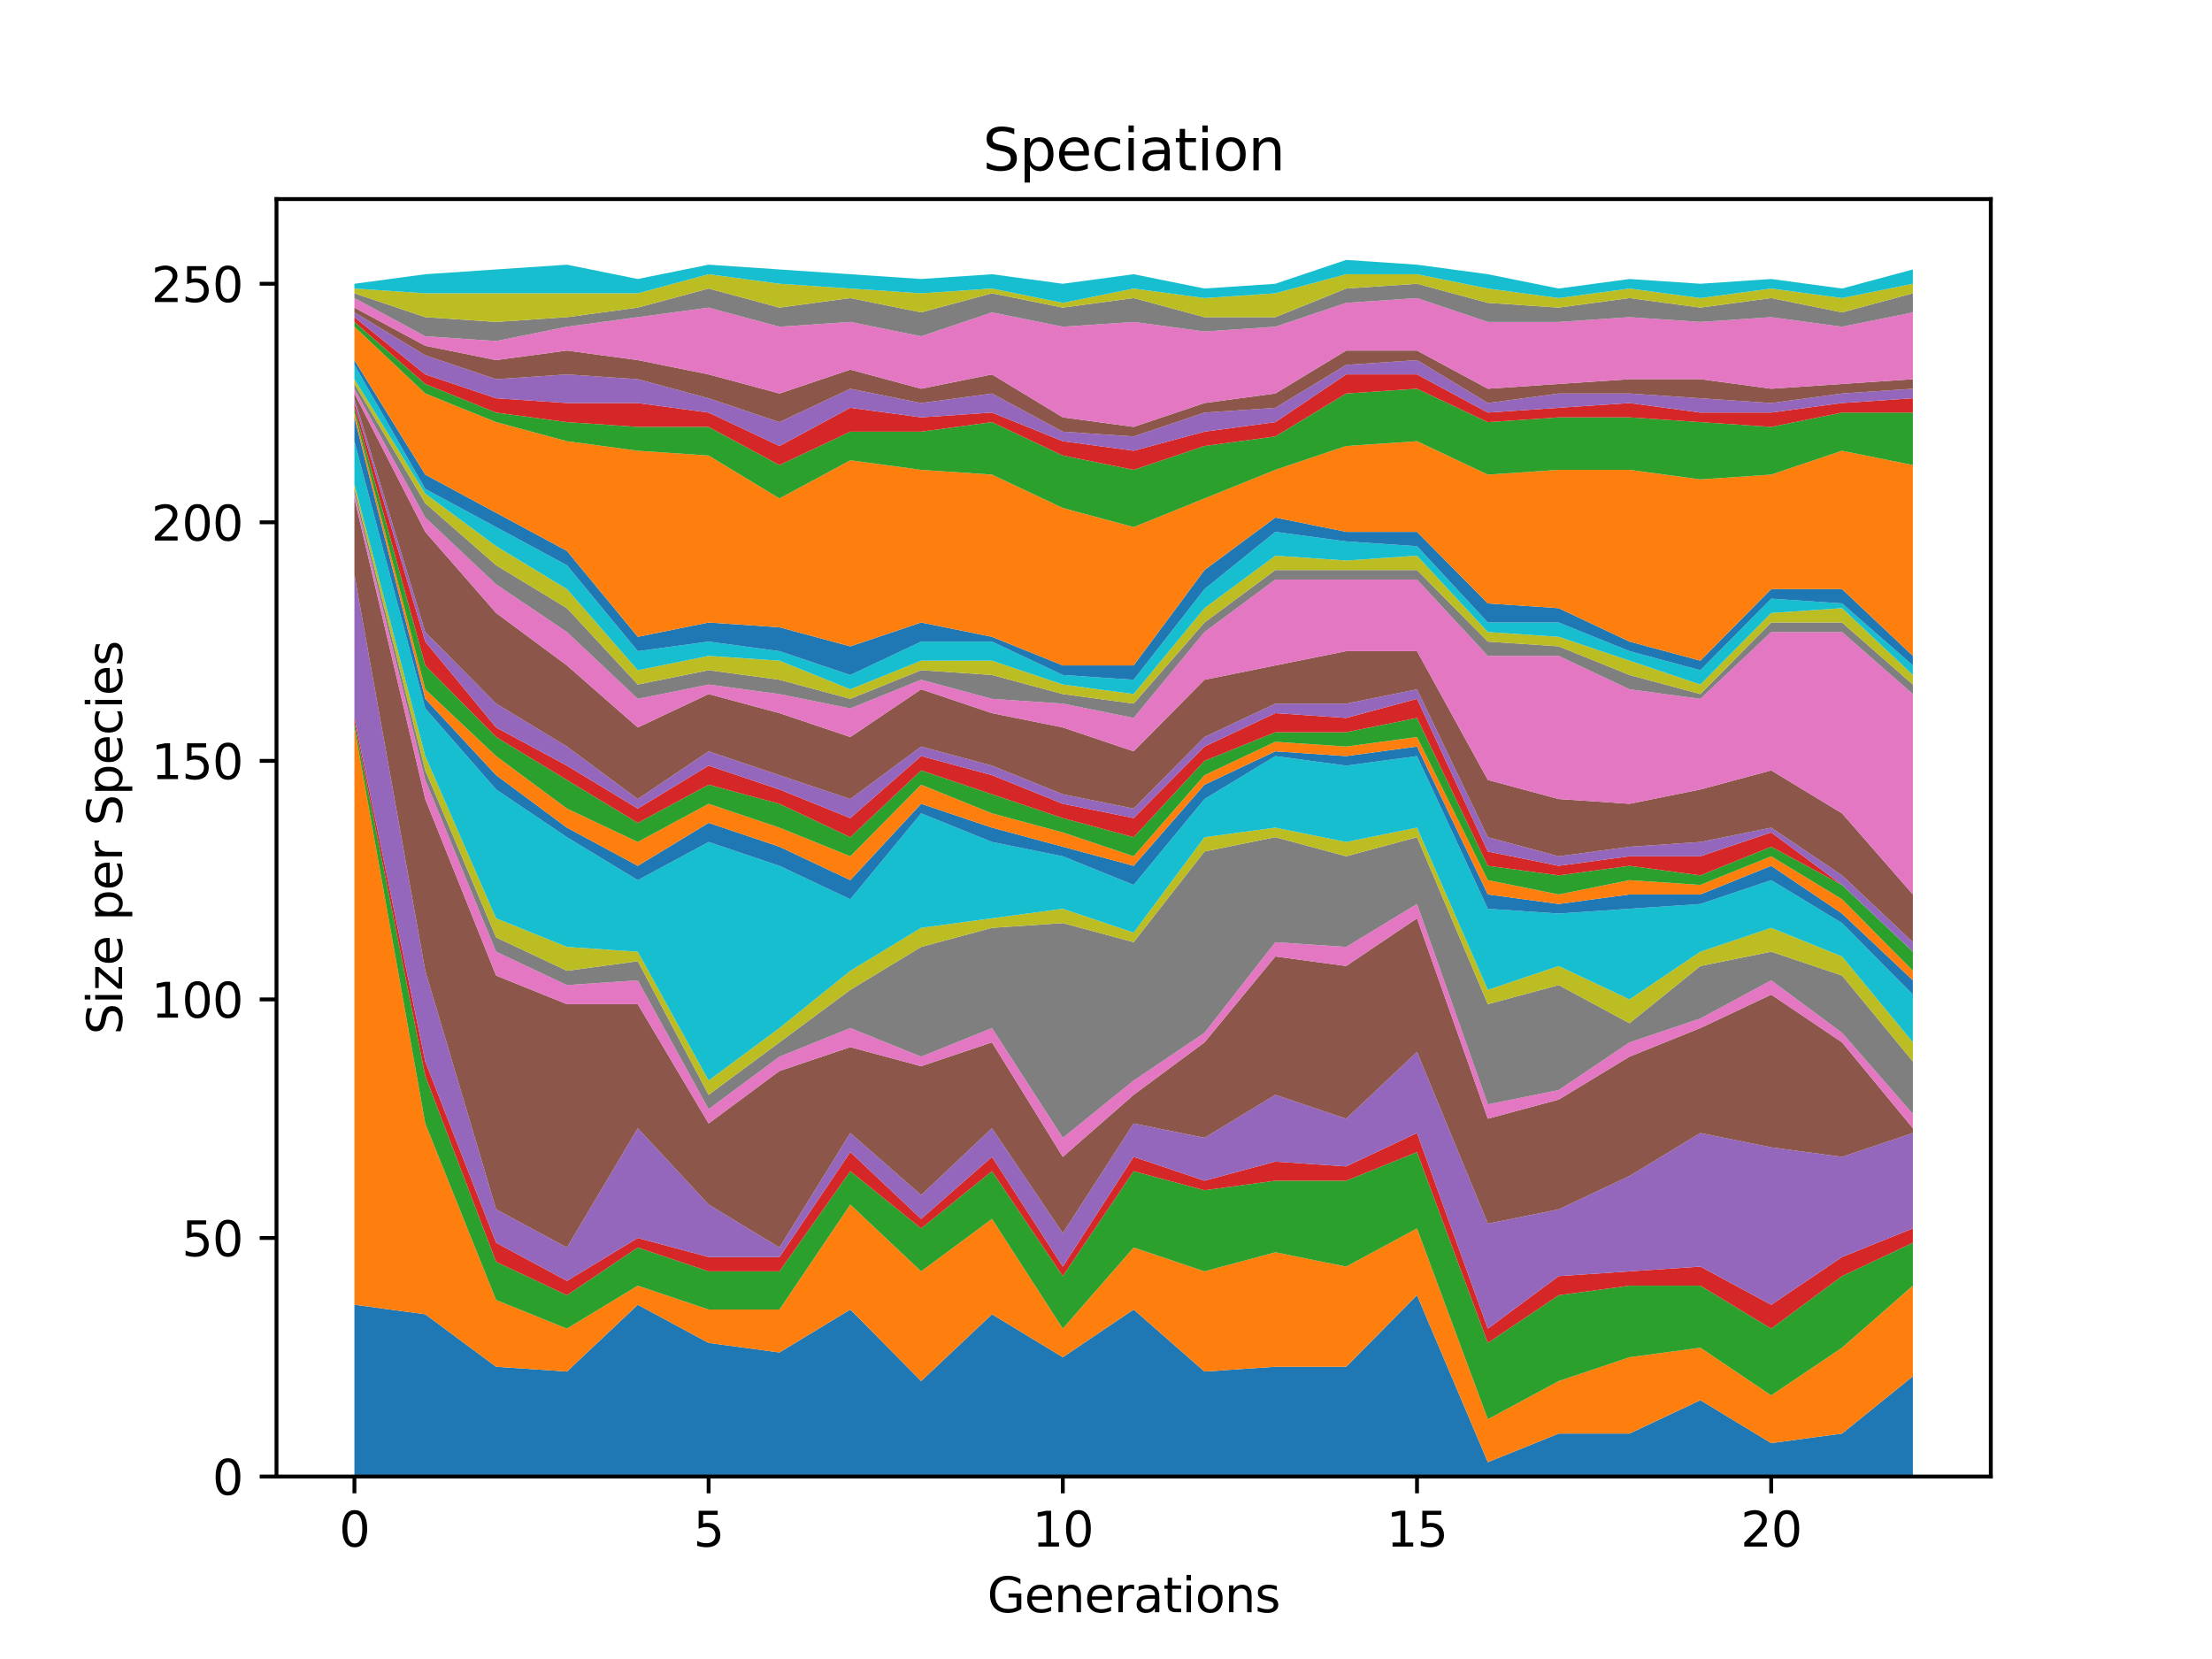 <?xml version="1.0" encoding="utf-8" standalone="no"?>
<!DOCTYPE svg PUBLIC "-//W3C//DTD SVG 1.1//EN"
  "http://www.w3.org/Graphics/SVG/1.1/DTD/svg11.dtd">
<svg xmlns:xlink="http://www.w3.org/1999/xlink" width="460.8pt" height="345.6pt" viewBox="0 0 460.8 345.6" xmlns="http://www.w3.org/2000/svg" version="1.1">
 <defs>
  <style type="text/css">*{stroke-linejoin: round; stroke-linecap: butt}</style>
 </defs>
 <g id="figure_1">
  <g id="patch_1">
   <path d="M 0 345.6 
L 460.8 345.6 
L 460.8 0 
L 0 0 
z
" style="fill: #ffffff"/>
  </g>
  <g id="axes_1">
   <g id="patch_2">
    <path d="M 57.6 307.584 
L 414.72 307.584 
L 414.72 41.472 
L 57.6 41.472 
z
" style="fill: #ffffff"/>
   </g>
   <g id="PolyCollection_1">
    <path d="M 73.833 271.804 
L 73.833 307.584 
L 88.59 307.584 
L 103.347 307.584 
L 118.104 307.584 
L 132.861 307.584 
L 147.618 307.584 
L 162.375 307.584 
L 177.132 307.584 
L 191.889 307.584 
L 206.646 307.584 
L 221.403 307.584 
L 236.16 307.584 
L 250.917 307.584 
L 265.674 307.584 
L 280.431 307.584 
L 295.188 307.584 
L 309.945 307.584 
L 324.702 307.584 
L 339.459 307.584 
L 354.216 307.584 
L 368.973 307.584 
L 383.73 307.584 
L 398.487 307.584 
L 398.487 286.712 
L 398.487 286.712 
L 383.73 298.639 
L 368.973 300.627 
L 354.216 291.682 
L 339.459 298.639 
L 324.702 298.639 
L 309.945 304.602 
L 295.188 269.816 
L 280.431 284.725 
L 265.674 284.725 
L 250.917 285.719 
L 236.16 272.798 
L 221.403 282.737 
L 206.646 273.792 
L 191.889 287.706 
L 177.132 272.798 
L 162.375 281.743 
L 147.618 279.755 
L 132.861 271.804 
L 118.104 285.719 
L 103.347 284.725 
L 88.59 273.792 
L 73.833 271.804 
z
" clip-path="url(#p5f233d8d12)" style="fill: #1f77b4"/>
   </g>
   <g id="PolyCollection_2">
    <path d="M 73.833 151.544 
L 73.833 271.804 
L 88.59 273.792 
L 103.347 284.725 
L 118.104 285.719 
L 132.861 271.804 
L 147.618 279.755 
L 162.375 281.743 
L 177.132 272.798 
L 191.889 287.706 
L 206.646 273.792 
L 221.403 282.737 
L 236.16 272.798 
L 250.917 285.719 
L 265.674 284.725 
L 280.431 284.725 
L 295.188 269.816 
L 309.945 304.602 
L 324.702 298.639 
L 339.459 298.639 
L 354.216 291.682 
L 368.973 300.627 
L 383.73 298.639 
L 398.487 286.712 
L 398.487 267.829 
L 398.487 267.829 
L 383.73 280.749 
L 368.973 290.688 
L 354.216 280.749 
L 339.459 282.737 
L 324.702 287.706 
L 309.945 295.657 
L 295.188 255.902 
L 280.431 263.853 
L 265.674 260.872 
L 250.917 264.847 
L 236.16 259.878 
L 221.403 276.774 
L 206.646 253.914 
L 191.889 264.847 
L 177.132 250.933 
L 162.375 272.798 
L 147.618 272.798 
L 132.861 267.829 
L 118.104 276.774 
L 103.347 270.81 
L 88.59 234.037 
L 73.833 151.544 
z
" clip-path="url(#p5f233d8d12)" style="fill: #ff7f0e"/>
   </g>
   <g id="PolyCollection_3">
    <path d="M 73.833 150.551 
L 73.833 151.544 
L 88.59 234.037 
L 103.347 270.81 
L 118.104 276.774 
L 132.861 267.829 
L 147.618 272.798 
L 162.375 272.798 
L 177.132 250.933 
L 191.889 264.847 
L 206.646 253.914 
L 221.403 276.774 
L 236.16 259.878 
L 250.917 264.847 
L 265.674 260.872 
L 280.431 263.853 
L 295.188 255.902 
L 309.945 295.657 
L 324.702 287.706 
L 339.459 282.737 
L 354.216 280.749 
L 368.973 290.688 
L 383.73 280.749 
L 398.487 267.829 
L 398.487 258.884 
L 398.487 258.884 
L 383.73 265.841 
L 368.973 276.774 
L 354.216 267.829 
L 339.459 267.829 
L 324.702 269.816 
L 309.945 279.755 
L 295.188 240 
L 280.431 245.963 
L 265.674 245.963 
L 250.917 247.951 
L 236.16 243.976 
L 221.403 265.841 
L 206.646 243.976 
L 191.889 255.902 
L 177.132 243.976 
L 162.375 264.847 
L 147.618 264.847 
L 132.861 259.878 
L 118.104 269.816 
L 103.347 262.859 
L 88.59 224.098 
L 73.833 150.551 
z
" clip-path="url(#p5f233d8d12)" style="fill: #2ca02c"/>
   </g>
   <g id="PolyCollection_4">
    <path d="M 73.833 149.557 
L 73.833 150.551 
L 88.59 224.098 
L 103.347 262.859 
L 118.104 269.816 
L 132.861 259.878 
L 147.618 264.847 
L 162.375 264.847 
L 177.132 243.976 
L 191.889 255.902 
L 206.646 243.976 
L 221.403 265.841 
L 236.16 243.976 
L 250.917 247.951 
L 265.674 245.963 
L 280.431 245.963 
L 295.188 240 
L 309.945 279.755 
L 324.702 269.816 
L 339.459 267.829 
L 354.216 267.829 
L 368.973 276.774 
L 383.73 265.841 
L 398.487 258.884 
L 398.487 255.902 
L 398.487 255.902 
L 383.73 261.865 
L 368.973 271.804 
L 354.216 263.853 
L 339.459 264.847 
L 324.702 265.841 
L 309.945 276.774 
L 295.188 236.024 
L 280.431 242.982 
L 265.674 241.988 
L 250.917 245.963 
L 236.16 240.994 
L 221.403 263.853 
L 206.646 240.994 
L 191.889 253.914 
L 177.132 240 
L 162.375 261.865 
L 147.618 261.865 
L 132.861 257.89 
L 118.104 266.835 
L 103.347 258.884 
L 88.59 221.116 
L 73.833 149.557 
z
" clip-path="url(#p5f233d8d12)" style="fill: #d62728"/>
   </g>
   <g id="PolyCollection_5">
    <path d="M 73.833 119.74 
L 73.833 149.557 
L 88.59 221.116 
L 103.347 258.884 
L 118.104 266.835 
L 132.861 257.89 
L 147.618 261.865 
L 162.375 261.865 
L 177.132 240 
L 191.889 253.914 
L 206.646 240.994 
L 221.403 263.853 
L 236.16 240.994 
L 250.917 245.963 
L 265.674 241.988 
L 280.431 242.982 
L 295.188 236.024 
L 309.945 276.774 
L 324.702 265.841 
L 339.459 264.847 
L 354.216 263.853 
L 368.973 271.804 
L 383.73 261.865 
L 398.487 255.902 
L 398.487 236.024 
L 398.487 236.024 
L 383.73 240.994 
L 368.973 239.006 
L 354.216 236.024 
L 339.459 244.969 
L 324.702 251.927 
L 309.945 254.908 
L 295.188 219.128 
L 280.431 233.043 
L 265.674 228.073 
L 250.917 237.018 
L 236.16 234.037 
L 221.403 256.896 
L 206.646 235.031 
L 191.889 248.945 
L 177.132 236.024 
L 162.375 259.878 
L 147.618 250.933 
L 132.861 235.031 
L 118.104 259.878 
L 103.347 251.927 
L 88.59 202.232 
L 73.833 119.74 
z
" clip-path="url(#p5f233d8d12)" style="fill: #9467bd"/>
   </g>
   <g id="PolyCollection_6">
    <path d="M 73.833 103.838 
L 73.833 119.74 
L 88.59 202.232 
L 103.347 251.927 
L 118.104 259.878 
L 132.861 235.031 
L 147.618 250.933 
L 162.375 259.878 
L 177.132 236.024 
L 191.889 248.945 
L 206.646 235.031 
L 221.403 256.896 
L 236.16 234.037 
L 250.917 237.018 
L 265.674 228.073 
L 280.431 233.043 
L 295.188 219.128 
L 309.945 254.908 
L 324.702 251.927 
L 339.459 244.969 
L 354.216 236.024 
L 368.973 239.006 
L 383.73 240.994 
L 398.487 236.024 
L 398.487 235.031 
L 398.487 235.031 
L 383.73 217.141 
L 368.973 207.202 
L 354.216 214.159 
L 339.459 220.122 
L 324.702 229.067 
L 309.945 233.043 
L 295.188 191.3 
L 280.431 201.239 
L 265.674 199.251 
L 250.917 217.141 
L 236.16 228.073 
L 221.403 240.994 
L 206.646 217.141 
L 191.889 222.11 
L 177.132 218.135 
L 162.375 223.104 
L 147.618 234.037 
L 132.861 209.19 
L 118.104 209.19 
L 103.347 203.226 
L 88.59 166.453 
L 73.833 103.838 
z
" clip-path="url(#p5f233d8d12)" style="fill: #8c564b"/>
   </g>
   <g id="PolyCollection_7">
    <path d="M 73.833 102.844 
L 73.833 103.838 
L 88.59 166.453 
L 103.347 203.226 
L 118.104 209.19 
L 132.861 209.19 
L 147.618 234.037 
L 162.375 223.104 
L 177.132 218.135 
L 191.889 222.11 
L 206.646 217.141 
L 221.403 240.994 
L 236.16 228.073 
L 250.917 217.141 
L 265.674 199.251 
L 280.431 201.239 
L 295.188 191.3 
L 309.945 233.043 
L 324.702 229.067 
L 339.459 220.122 
L 354.216 214.159 
L 368.973 207.202 
L 383.73 217.141 
L 398.487 235.031 
L 398.487 232.049 
L 398.487 232.049 
L 383.73 215.153 
L 368.973 204.22 
L 354.216 212.171 
L 339.459 217.141 
L 324.702 227.08 
L 309.945 230.061 
L 295.188 188.318 
L 280.431 197.263 
L 265.674 196.269 
L 250.917 215.153 
L 236.16 225.092 
L 221.403 237.018 
L 206.646 214.159 
L 191.889 220.122 
L 177.132 214.159 
L 162.375 220.122 
L 147.618 231.055 
L 132.861 204.22 
L 118.104 205.214 
L 103.347 198.257 
L 88.59 162.477 
L 73.833 102.844 
z
" clip-path="url(#p5f233d8d12)" style="fill: #e377c2"/>
   </g>
   <g id="PolyCollection_8">
    <path d="M 73.833 101.85 
L 73.833 102.844 
L 88.59 162.477 
L 103.347 198.257 
L 118.104 205.214 
L 132.861 204.22 
L 147.618 231.055 
L 162.375 220.122 
L 177.132 214.159 
L 191.889 220.122 
L 206.646 214.159 
L 221.403 237.018 
L 236.16 225.092 
L 250.917 215.153 
L 265.674 196.269 
L 280.431 197.263 
L 295.188 188.318 
L 309.945 230.061 
L 324.702 227.08 
L 339.459 217.141 
L 354.216 212.171 
L 368.973 204.22 
L 383.73 215.153 
L 398.487 232.049 
L 398.487 221.116 
L 398.487 221.116 
L 383.73 203.226 
L 368.973 198.257 
L 354.216 201.239 
L 339.459 213.165 
L 324.702 205.214 
L 309.945 209.19 
L 295.188 174.404 
L 280.431 178.379 
L 265.674 174.404 
L 250.917 177.385 
L 236.16 196.269 
L 221.403 192.294 
L 206.646 193.288 
L 191.889 197.263 
L 177.132 206.208 
L 162.375 217.141 
L 147.618 228.073 
L 132.861 200.245 
L 118.104 202.232 
L 103.347 195.275 
L 88.59 160.489 
L 73.833 101.85 
z
" clip-path="url(#p5f233d8d12)" style="fill: #7f7f7f"/>
   </g>
   <g id="PolyCollection_9">
    <path d="M 73.833 100.856 
L 73.833 101.85 
L 88.59 160.489 
L 103.347 195.275 
L 118.104 202.232 
L 132.861 200.245 
L 147.618 228.073 
L 162.375 217.141 
L 177.132 206.208 
L 191.889 197.263 
L 206.646 193.288 
L 221.403 192.294 
L 236.16 196.269 
L 250.917 177.385 
L 265.674 174.404 
L 280.431 178.379 
L 295.188 174.404 
L 309.945 209.19 
L 324.702 205.214 
L 339.459 213.165 
L 354.216 201.239 
L 368.973 198.257 
L 383.73 203.226 
L 398.487 221.116 
L 398.487 217.141 
L 398.487 217.141 
L 383.73 199.251 
L 368.973 193.288 
L 354.216 198.257 
L 339.459 208.196 
L 324.702 201.239 
L 309.945 206.208 
L 295.188 172.416 
L 280.431 175.398 
L 265.674 172.416 
L 250.917 174.404 
L 236.16 194.281 
L 221.403 189.312 
L 206.646 191.3 
L 191.889 193.288 
L 177.132 202.232 
L 162.375 214.159 
L 147.618 225.092 
L 132.861 198.257 
L 118.104 197.263 
L 103.347 191.3 
L 88.59 157.508 
L 73.833 100.856 
z
" clip-path="url(#p5f233d8d12)" style="fill: #bcbd22"/>
   </g>
   <g id="PolyCollection_10">
    <path d="M 73.833 91.912 
L 73.833 100.856 
L 88.59 157.508 
L 103.347 191.3 
L 118.104 197.263 
L 132.861 198.257 
L 147.618 225.092 
L 162.375 214.159 
L 177.132 202.232 
L 191.889 193.288 
L 206.646 191.3 
L 221.403 189.312 
L 236.16 194.281 
L 250.917 174.404 
L 265.674 172.416 
L 280.431 175.398 
L 295.188 172.416 
L 309.945 206.208 
L 324.702 201.239 
L 339.459 208.196 
L 354.216 198.257 
L 368.973 193.288 
L 383.73 199.251 
L 398.487 217.141 
L 398.487 207.202 
L 398.487 207.202 
L 383.73 192.294 
L 368.973 183.349 
L 354.216 188.318 
L 339.459 189.312 
L 324.702 190.306 
L 309.945 189.312 
L 295.188 157.508 
L 280.431 159.496 
L 265.674 157.508 
L 250.917 166.453 
L 236.16 184.343 
L 221.403 178.379 
L 206.646 175.398 
L 191.889 169.434 
L 177.132 187.324 
L 162.375 180.367 
L 147.618 175.398 
L 132.861 183.349 
L 118.104 174.404 
L 103.347 164.465 
L 88.59 147.569 
L 73.833 91.912 
z
" clip-path="url(#p5f233d8d12)" style="fill: #17becf"/>
   </g>
   <g id="PolyCollection_11">
    <path d="M 73.833 86.942 
L 73.833 91.912 
L 88.59 147.569 
L 103.347 164.465 
L 118.104 174.404 
L 132.861 183.349 
L 147.618 175.398 
L 162.375 180.367 
L 177.132 187.324 
L 191.889 169.434 
L 206.646 175.398 
L 221.403 178.379 
L 236.16 184.343 
L 250.917 166.453 
L 265.674 157.508 
L 280.431 159.496 
L 295.188 157.508 
L 309.945 189.312 
L 324.702 190.306 
L 339.459 189.312 
L 354.216 188.318 
L 368.973 183.349 
L 383.73 192.294 
L 398.487 207.202 
L 398.487 204.22 
L 398.487 204.22 
L 383.73 190.306 
L 368.973 180.367 
L 354.216 186.33 
L 339.459 186.33 
L 324.702 188.318 
L 309.945 186.33 
L 295.188 155.52 
L 280.431 157.508 
L 265.674 156.514 
L 250.917 163.471 
L 236.16 180.367 
L 221.403 176.392 
L 206.646 172.416 
L 191.889 167.447 
L 177.132 183.349 
L 162.375 176.392 
L 147.618 171.422 
L 132.861 180.367 
L 118.104 172.416 
L 103.347 161.483 
L 88.59 145.581 
L 73.833 86.942 
z
" clip-path="url(#p5f233d8d12)" style="fill: #1f77b4"/>
   </g>
   <g id="PolyCollection_12">
    <path d="M 73.833 85.948 
L 73.833 86.942 
L 88.59 145.581 
L 103.347 161.483 
L 118.104 172.416 
L 132.861 180.367 
L 147.618 171.422 
L 162.375 176.392 
L 177.132 183.349 
L 191.889 167.447 
L 206.646 172.416 
L 221.403 176.392 
L 236.16 180.367 
L 250.917 163.471 
L 265.674 156.514 
L 280.431 157.508 
L 295.188 155.52 
L 309.945 186.33 
L 324.702 188.318 
L 339.459 186.33 
L 354.216 186.33 
L 368.973 180.367 
L 383.73 190.306 
L 398.487 204.22 
L 398.487 202.232 
L 398.487 202.232 
L 383.73 187.324 
L 368.973 178.379 
L 354.216 184.343 
L 339.459 183.349 
L 324.702 186.33 
L 309.945 183.349 
L 295.188 153.532 
L 280.431 155.52 
L 265.674 154.526 
L 250.917 161.483 
L 236.16 178.379 
L 221.403 173.41 
L 206.646 169.434 
L 191.889 163.471 
L 177.132 178.379 
L 162.375 172.416 
L 147.618 167.447 
L 132.861 175.398 
L 118.104 168.44 
L 103.347 157.508 
L 88.59 143.593 
L 73.833 85.948 
z
" clip-path="url(#p5f233d8d12)" style="fill: #ff7f0e"/>
   </g>
   <g id="PolyCollection_13">
    <path d="M 73.833 84.954 
L 73.833 85.948 
L 88.59 143.593 
L 103.347 157.508 
L 118.104 168.44 
L 132.861 175.398 
L 147.618 167.447 
L 162.375 172.416 
L 177.132 178.379 
L 191.889 163.471 
L 206.646 169.434 
L 221.403 173.41 
L 236.16 178.379 
L 250.917 161.483 
L 265.674 154.526 
L 280.431 155.52 
L 295.188 153.532 
L 309.945 183.349 
L 324.702 186.33 
L 339.459 183.349 
L 354.216 184.343 
L 368.973 178.379 
L 383.73 187.324 
L 398.487 202.232 
L 398.487 198.257 
L 398.487 198.257 
L 383.73 184.343 
L 368.973 176.392 
L 354.216 182.355 
L 339.459 180.367 
L 324.702 182.355 
L 309.945 180.367 
L 295.188 149.557 
L 280.431 152.538 
L 265.674 152.538 
L 250.917 158.502 
L 236.16 174.404 
L 221.403 170.428 
L 206.646 165.459 
L 191.889 160.489 
L 177.132 174.404 
L 162.375 167.447 
L 147.618 163.471 
L 132.861 171.422 
L 118.104 162.477 
L 103.347 153.532 
L 88.59 138.624 
L 73.833 84.954 
z
" clip-path="url(#p5f233d8d12)" style="fill: #2ca02c"/>
   </g>
   <g id="PolyCollection_14">
    <path d="M 73.833 83.96 
L 73.833 84.954 
L 88.59 138.624 
L 103.347 153.532 
L 118.104 162.477 
L 132.861 171.422 
L 147.618 163.471 
L 162.375 167.447 
L 177.132 174.404 
L 191.889 160.489 
L 206.646 165.459 
L 221.403 170.428 
L 236.16 174.404 
L 250.917 158.502 
L 265.674 152.538 
L 280.431 152.538 
L 295.188 149.557 
L 309.945 180.367 
L 324.702 182.355 
L 339.459 180.367 
L 354.216 182.355 
L 368.973 176.392 
L 383.73 184.343 
L 398.487 198.257 
L 398.487 198.257 
L 398.487 198.257 
L 383.73 184.343 
L 368.973 173.41 
L 354.216 178.379 
L 339.459 178.379 
L 324.702 180.367 
L 309.945 177.385 
L 295.188 145.581 
L 280.431 149.557 
L 265.674 148.563 
L 250.917 155.52 
L 236.16 170.428 
L 221.403 167.447 
L 206.646 161.483 
L 191.889 157.508 
L 177.132 170.428 
L 162.375 164.465 
L 147.618 159.496 
L 132.861 168.44 
L 118.104 159.496 
L 103.347 151.544 
L 88.59 133.655 
L 73.833 83.96 
z
" clip-path="url(#p5f233d8d12)" style="fill: #d62728"/>
   </g>
   <g id="PolyCollection_15">
    <path d="M 73.833 82.967 
L 73.833 83.96 
L 88.59 133.655 
L 103.347 151.544 
L 118.104 159.496 
L 132.861 168.44 
L 147.618 159.496 
L 162.375 164.465 
L 177.132 170.428 
L 191.889 157.508 
L 206.646 161.483 
L 221.403 167.447 
L 236.16 170.428 
L 250.917 155.52 
L 265.674 148.563 
L 280.431 149.557 
L 295.188 145.581 
L 309.945 177.385 
L 324.702 180.367 
L 339.459 178.379 
L 354.216 178.379 
L 368.973 173.41 
L 383.73 184.343 
L 398.487 198.257 
L 398.487 196.269 
L 398.487 196.269 
L 383.73 182.355 
L 368.973 172.416 
L 354.216 175.398 
L 339.459 176.392 
L 324.702 178.379 
L 309.945 174.404 
L 295.188 143.593 
L 280.431 146.575 
L 265.674 146.575 
L 250.917 153.532 
L 236.16 168.44 
L 221.403 165.459 
L 206.646 159.496 
L 191.889 155.52 
L 177.132 166.453 
L 162.375 161.483 
L 147.618 156.514 
L 132.861 166.453 
L 118.104 155.52 
L 103.347 146.575 
L 88.59 131.667 
L 73.833 82.967 
z
" clip-path="url(#p5f233d8d12)" style="fill: #9467bd"/>
   </g>
   <g id="PolyCollection_16">
    <path d="M 73.833 81.973 
L 73.833 82.967 
L 88.59 131.667 
L 103.347 146.575 
L 118.104 155.52 
L 132.861 166.453 
L 147.618 156.514 
L 162.375 161.483 
L 177.132 166.453 
L 191.889 155.52 
L 206.646 159.496 
L 221.403 165.459 
L 236.16 168.44 
L 250.917 153.532 
L 265.674 146.575 
L 280.431 146.575 
L 295.188 143.593 
L 309.945 174.404 
L 324.702 178.379 
L 339.459 176.392 
L 354.216 175.398 
L 368.973 172.416 
L 383.73 182.355 
L 398.487 196.269 
L 398.487 186.33 
L 398.487 186.33 
L 383.73 169.434 
L 368.973 160.489 
L 354.216 164.465 
L 339.459 167.447 
L 324.702 166.453 
L 309.945 162.477 
L 295.188 135.642 
L 280.431 135.642 
L 265.674 138.624 
L 250.917 141.606 
L 236.16 156.514 
L 221.403 151.544 
L 206.646 148.563 
L 191.889 143.593 
L 177.132 153.532 
L 162.375 148.563 
L 147.618 144.587 
L 132.861 151.544 
L 118.104 138.624 
L 103.347 127.691 
L 88.59 110.795 
L 73.833 81.973 
z
" clip-path="url(#p5f233d8d12)" style="fill: #8c564b"/>
   </g>
   <g id="PolyCollection_17">
    <path d="M 73.833 80.979 
L 73.833 81.973 
L 88.59 110.795 
L 103.347 127.691 
L 118.104 138.624 
L 132.861 151.544 
L 147.618 144.587 
L 162.375 148.563 
L 177.132 153.532 
L 191.889 143.593 
L 206.646 148.563 
L 221.403 151.544 
L 236.16 156.514 
L 250.917 141.606 
L 265.674 138.624 
L 280.431 135.642 
L 295.188 135.642 
L 309.945 162.477 
L 324.702 166.453 
L 339.459 167.447 
L 354.216 164.465 
L 368.973 160.489 
L 383.73 169.434 
L 398.487 186.33 
L 398.487 144.587 
L 398.487 144.587 
L 383.73 131.667 
L 368.973 131.667 
L 354.216 145.581 
L 339.459 143.593 
L 324.702 136.636 
L 309.945 136.636 
L 295.188 120.734 
L 280.431 120.734 
L 265.674 120.734 
L 250.917 131.667 
L 236.16 149.557 
L 221.403 146.575 
L 206.646 145.581 
L 191.889 141.606 
L 177.132 147.569 
L 162.375 144.587 
L 147.618 142.6 
L 132.861 145.581 
L 118.104 131.667 
L 103.347 121.728 
L 88.59 107.814 
L 73.833 80.979 
z
" clip-path="url(#p5f233d8d12)" style="fill: #e377c2"/>
   </g>
   <g id="PolyCollection_18">
    <path d="M 73.833 79.985 
L 73.833 80.979 
L 88.59 107.814 
L 103.347 121.728 
L 118.104 131.667 
L 132.861 145.581 
L 147.618 142.6 
L 162.375 144.587 
L 177.132 147.569 
L 191.889 141.606 
L 206.646 145.581 
L 221.403 146.575 
L 236.16 149.557 
L 250.917 131.667 
L 265.674 120.734 
L 280.431 120.734 
L 295.188 120.734 
L 309.945 136.636 
L 324.702 136.636 
L 339.459 143.593 
L 354.216 145.581 
L 368.973 131.667 
L 383.73 131.667 
L 398.487 144.587 
L 398.487 142.6 
L 398.487 142.6 
L 383.73 129.679 
L 368.973 129.679 
L 354.216 144.587 
L 339.459 140.612 
L 324.702 134.648 
L 309.945 133.655 
L 295.188 118.746 
L 280.431 118.746 
L 265.674 118.746 
L 250.917 129.679 
L 236.16 146.575 
L 221.403 144.587 
L 206.646 140.612 
L 191.889 139.618 
L 177.132 145.581 
L 162.375 141.606 
L 147.618 139.618 
L 132.861 142.6 
L 118.104 126.697 
L 103.347 117.752 
L 88.59 104.832 
L 73.833 79.985 
z
" clip-path="url(#p5f233d8d12)" style="fill: #7f7f7f"/>
   </g>
   <g id="PolyCollection_19">
    <path d="M 73.833 78.991 
L 73.833 79.985 
L 88.59 104.832 
L 103.347 117.752 
L 118.104 126.697 
L 132.861 142.6 
L 147.618 139.618 
L 162.375 141.606 
L 177.132 145.581 
L 191.889 139.618 
L 206.646 140.612 
L 221.403 144.587 
L 236.16 146.575 
L 250.917 129.679 
L 265.674 118.746 
L 280.431 118.746 
L 295.188 118.746 
L 309.945 133.655 
L 324.702 134.648 
L 339.459 140.612 
L 354.216 144.587 
L 368.973 129.679 
L 383.73 129.679 
L 398.487 142.6 
L 398.487 140.612 
L 398.487 140.612 
L 383.73 126.697 
L 368.973 127.691 
L 354.216 142.6 
L 339.459 137.63 
L 324.702 132.661 
L 309.945 131.667 
L 295.188 115.765 
L 280.431 116.759 
L 265.674 115.765 
L 250.917 126.697 
L 236.16 144.587 
L 221.403 142.6 
L 206.646 137.63 
L 191.889 137.63 
L 177.132 143.593 
L 162.375 137.63 
L 147.618 136.636 
L 132.861 139.618 
L 118.104 122.722 
L 103.347 113.777 
L 88.59 102.844 
L 73.833 78.991 
z
" clip-path="url(#p5f233d8d12)" style="fill: #bcbd22"/>
   </g>
   <g id="PolyCollection_20">
    <path d="M 73.833 76.009 
L 73.833 78.991 
L 88.59 102.844 
L 103.347 113.777 
L 118.104 122.722 
L 132.861 139.618 
L 147.618 136.636 
L 162.375 137.63 
L 177.132 143.593 
L 191.889 137.63 
L 206.646 137.63 
L 221.403 142.6 
L 236.16 144.587 
L 250.917 126.697 
L 265.674 115.765 
L 280.431 116.759 
L 295.188 115.765 
L 309.945 131.667 
L 324.702 132.661 
L 339.459 137.63 
L 354.216 142.6 
L 368.973 127.691 
L 383.73 126.697 
L 398.487 140.612 
L 398.487 138.624 
L 398.487 138.624 
L 383.73 125.704 
L 368.973 124.71 
L 354.216 139.618 
L 339.459 135.642 
L 324.702 129.679 
L 309.945 129.679 
L 295.188 113.777 
L 280.431 112.783 
L 265.674 110.795 
L 250.917 122.722 
L 236.16 141.606 
L 221.403 140.612 
L 206.646 133.655 
L 191.889 133.655 
L 177.132 140.612 
L 162.375 135.642 
L 147.618 133.655 
L 132.861 135.642 
L 118.104 117.752 
L 103.347 109.801 
L 88.59 101.85 
L 73.833 76.009 
z
" clip-path="url(#p5f233d8d12)" style="fill: #17becf"/>
   </g>
   <g id="PolyCollection_21">
    <path d="M 73.833 75.016 
L 73.833 76.009 
L 88.59 101.85 
L 103.347 109.801 
L 118.104 117.752 
L 132.861 135.642 
L 147.618 133.655 
L 162.375 135.642 
L 177.132 140.612 
L 191.889 133.655 
L 206.646 133.655 
L 221.403 140.612 
L 236.16 141.606 
L 250.917 122.722 
L 265.674 110.795 
L 280.431 112.783 
L 295.188 113.777 
L 309.945 129.679 
L 324.702 129.679 
L 339.459 135.642 
L 354.216 139.618 
L 368.973 124.71 
L 383.73 125.704 
L 398.487 138.624 
L 398.487 136.636 
L 398.487 136.636 
L 383.73 122.722 
L 368.973 122.722 
L 354.216 137.63 
L 339.459 133.655 
L 324.702 126.697 
L 309.945 125.704 
L 295.188 110.795 
L 280.431 110.795 
L 265.674 107.814 
L 250.917 118.746 
L 236.16 138.624 
L 221.403 138.624 
L 206.646 132.661 
L 191.889 129.679 
L 177.132 134.648 
L 162.375 130.673 
L 147.618 129.679 
L 132.861 132.661 
L 118.104 114.771 
L 103.347 106.82 
L 88.59 98.869 
L 73.833 75.016 
z
" clip-path="url(#p5f233d8d12)" style="fill: #1f77b4"/>
   </g>
   <g id="PolyCollection_22">
    <path d="M 73.833 68.058 
L 73.833 75.016 
L 88.59 98.869 
L 103.347 106.82 
L 118.104 114.771 
L 132.861 132.661 
L 147.618 129.679 
L 162.375 130.673 
L 177.132 134.648 
L 191.889 129.679 
L 206.646 132.661 
L 221.403 138.624 
L 236.16 138.624 
L 250.917 118.746 
L 265.674 107.814 
L 280.431 110.795 
L 295.188 110.795 
L 309.945 125.704 
L 324.702 126.697 
L 339.459 133.655 
L 354.216 137.63 
L 368.973 122.722 
L 383.73 122.722 
L 398.487 136.636 
L 398.487 96.881 
L 398.487 96.881 
L 383.73 93.899 
L 368.973 98.869 
L 354.216 99.863 
L 339.459 97.875 
L 324.702 97.875 
L 309.945 98.869 
L 295.188 91.912 
L 280.431 92.905 
L 265.674 97.875 
L 250.917 103.838 
L 236.16 109.801 
L 221.403 105.826 
L 206.646 98.869 
L 191.889 97.875 
L 177.132 95.887 
L 162.375 103.838 
L 147.618 94.893 
L 132.861 93.899 
L 118.104 91.912 
L 103.347 87.936 
L 88.59 81.973 
L 73.833 68.058 
z
" clip-path="url(#p5f233d8d12)" style="fill: #ff7f0e"/>
   </g>
   <g id="PolyCollection_23">
    <path d="M 73.833 67.064 
L 73.833 68.058 
L 88.59 81.973 
L 103.347 87.936 
L 118.104 91.912 
L 132.861 93.899 
L 147.618 94.893 
L 162.375 103.838 
L 177.132 95.887 
L 191.889 97.875 
L 206.646 98.869 
L 221.403 105.826 
L 236.16 109.801 
L 250.917 103.838 
L 265.674 97.875 
L 280.431 92.905 
L 295.188 91.912 
L 309.945 98.869 
L 324.702 97.875 
L 339.459 97.875 
L 354.216 99.863 
L 368.973 98.869 
L 383.73 93.899 
L 398.487 96.881 
L 398.487 85.948 
L 398.487 85.948 
L 383.73 85.948 
L 368.973 88.93 
L 354.216 87.936 
L 339.459 86.942 
L 324.702 86.942 
L 309.945 87.936 
L 295.188 80.979 
L 280.431 81.973 
L 265.674 90.918 
L 250.917 92.905 
L 236.16 97.875 
L 221.403 94.893 
L 206.646 87.936 
L 191.889 89.924 
L 177.132 89.924 
L 162.375 96.881 
L 147.618 88.93 
L 132.861 88.93 
L 118.104 87.936 
L 103.347 85.948 
L 88.59 79.985 
L 73.833 67.064 
z
" clip-path="url(#p5f233d8d12)" style="fill: #2ca02c"/>
   </g>
   <g id="PolyCollection_24">
    <path d="M 73.833 66.071 
L 73.833 67.064 
L 88.59 79.985 
L 103.347 85.948 
L 118.104 87.936 
L 132.861 88.93 
L 147.618 88.93 
L 162.375 96.881 
L 177.132 89.924 
L 191.889 89.924 
L 206.646 87.936 
L 221.403 94.893 
L 236.16 97.875 
L 250.917 92.905 
L 265.674 90.918 
L 280.431 81.973 
L 295.188 80.979 
L 309.945 87.936 
L 324.702 86.942 
L 339.459 86.942 
L 354.216 87.936 
L 368.973 88.93 
L 383.73 85.948 
L 398.487 85.948 
L 398.487 82.967 
L 398.487 82.967 
L 383.73 83.96 
L 368.973 85.948 
L 354.216 85.948 
L 339.459 83.96 
L 324.702 84.954 
L 309.945 85.948 
L 295.188 77.997 
L 280.431 77.997 
L 265.674 87.936 
L 250.917 89.924 
L 236.16 93.899 
L 221.403 91.912 
L 206.646 85.948 
L 191.889 86.942 
L 177.132 84.954 
L 162.375 92.905 
L 147.618 85.948 
L 132.861 83.96 
L 118.104 83.96 
L 103.347 82.967 
L 88.59 77.997 
L 73.833 66.071 
z
" clip-path="url(#p5f233d8d12)" style="fill: #d62728"/>
   </g>
   <g id="PolyCollection_25">
    <path d="M 73.833 65.077 
L 73.833 66.071 
L 88.59 77.997 
L 103.347 82.967 
L 118.104 83.96 
L 132.861 83.96 
L 147.618 85.948 
L 162.375 92.905 
L 177.132 84.954 
L 191.889 86.942 
L 206.646 85.948 
L 221.403 91.912 
L 236.16 93.899 
L 250.917 89.924 
L 265.674 87.936 
L 280.431 77.997 
L 295.188 77.997 
L 309.945 85.948 
L 324.702 84.954 
L 339.459 83.96 
L 354.216 85.948 
L 368.973 85.948 
L 383.73 83.96 
L 398.487 82.967 
L 398.487 80.979 
L 398.487 80.979 
L 383.73 81.973 
L 368.973 83.96 
L 354.216 82.967 
L 339.459 81.973 
L 324.702 81.973 
L 309.945 83.96 
L 295.188 75.016 
L 280.431 76.009 
L 265.674 84.954 
L 250.917 85.948 
L 236.16 90.918 
L 221.403 89.924 
L 206.646 81.973 
L 191.889 83.96 
L 177.132 80.979 
L 162.375 87.936 
L 147.618 82.967 
L 132.861 78.991 
L 118.104 77.997 
L 103.347 78.991 
L 88.59 74.022 
L 73.833 65.077 
z
" clip-path="url(#p5f233d8d12)" style="fill: #9467bd"/>
   </g>
   <g id="PolyCollection_26">
    <path d="M 73.833 64.083 
L 73.833 65.077 
L 88.59 74.022 
L 103.347 78.991 
L 118.104 77.997 
L 132.861 78.991 
L 147.618 82.967 
L 162.375 87.936 
L 177.132 80.979 
L 191.889 83.96 
L 206.646 81.973 
L 221.403 89.924 
L 236.16 90.918 
L 250.917 85.948 
L 265.674 84.954 
L 280.431 76.009 
L 295.188 75.016 
L 309.945 83.96 
L 324.702 81.973 
L 339.459 81.973 
L 354.216 82.967 
L 368.973 83.96 
L 383.73 81.973 
L 398.487 80.979 
L 398.487 78.991 
L 398.487 78.991 
L 383.73 79.985 
L 368.973 80.979 
L 354.216 78.991 
L 339.459 78.991 
L 324.702 79.985 
L 309.945 80.979 
L 295.188 73.028 
L 280.431 73.028 
L 265.674 81.973 
L 250.917 83.96 
L 236.16 88.93 
L 221.403 86.942 
L 206.646 77.997 
L 191.889 80.979 
L 177.132 77.003 
L 162.375 81.973 
L 147.618 77.997 
L 132.861 75.016 
L 118.104 73.028 
L 103.347 75.016 
L 88.59 72.034 
L 73.833 64.083 
z
" clip-path="url(#p5f233d8d12)" style="fill: #8c564b"/>
   </g>
   <g id="PolyCollection_27">
    <path d="M 73.833 62.095 
L 73.833 64.083 
L 88.59 72.034 
L 103.347 75.016 
L 118.104 73.028 
L 132.861 75.016 
L 147.618 77.997 
L 162.375 81.973 
L 177.132 77.003 
L 191.889 80.979 
L 206.646 77.997 
L 221.403 86.942 
L 236.16 88.93 
L 250.917 83.96 
L 265.674 81.973 
L 280.431 73.028 
L 295.188 73.028 
L 309.945 80.979 
L 324.702 79.985 
L 339.459 78.991 
L 354.216 78.991 
L 368.973 80.979 
L 383.73 79.985 
L 398.487 78.991 
L 398.487 65.077 
L 398.487 65.077 
L 383.73 68.058 
L 368.973 66.071 
L 354.216 67.064 
L 339.459 66.071 
L 324.702 67.064 
L 309.945 67.064 
L 295.188 62.095 
L 280.431 63.089 
L 265.674 68.058 
L 250.917 69.052 
L 236.16 67.064 
L 221.403 68.058 
L 206.646 65.077 
L 191.889 70.046 
L 177.132 67.064 
L 162.375 68.058 
L 147.618 64.083 
L 132.861 66.071 
L 118.104 68.058 
L 103.347 71.04 
L 88.59 70.046 
L 73.833 62.095 
z
" clip-path="url(#p5f233d8d12)" style="fill: #e377c2"/>
   </g>
   <g id="PolyCollection_28">
    <path d="M 73.833 61.101 
L 73.833 62.095 
L 88.59 70.046 
L 103.347 71.04 
L 118.104 68.058 
L 132.861 66.071 
L 147.618 64.083 
L 162.375 68.058 
L 177.132 67.064 
L 191.889 70.046 
L 206.646 65.077 
L 221.403 68.058 
L 236.16 67.064 
L 250.917 69.052 
L 265.674 68.058 
L 280.431 63.089 
L 295.188 62.095 
L 309.945 67.064 
L 324.702 67.064 
L 339.459 66.071 
L 354.216 67.064 
L 368.973 66.071 
L 383.73 68.058 
L 398.487 65.077 
L 398.487 61.101 
L 398.487 61.101 
L 383.73 65.077 
L 368.973 62.095 
L 354.216 64.083 
L 339.459 62.095 
L 324.702 64.083 
L 309.945 63.089 
L 295.188 59.113 
L 280.431 60.107 
L 265.674 66.071 
L 250.917 66.071 
L 236.16 62.095 
L 221.403 64.083 
L 206.646 61.101 
L 191.889 65.077 
L 177.132 62.095 
L 162.375 64.083 
L 147.618 60.107 
L 132.861 64.083 
L 118.104 66.071 
L 103.347 67.064 
L 88.59 66.071 
L 73.833 61.101 
z
" clip-path="url(#p5f233d8d12)" style="fill: #7f7f7f"/>
   </g>
   <g id="PolyCollection_29">
    <path d="M 73.833 60.107 
L 73.833 61.101 
L 88.59 66.071 
L 103.347 67.064 
L 118.104 66.071 
L 132.861 64.083 
L 147.618 60.107 
L 162.375 64.083 
L 177.132 62.095 
L 191.889 65.077 
L 206.646 61.101 
L 221.403 64.083 
L 236.16 62.095 
L 250.917 66.071 
L 265.674 66.071 
L 280.431 60.107 
L 295.188 59.113 
L 309.945 63.089 
L 324.702 64.083 
L 339.459 62.095 
L 354.216 64.083 
L 368.973 62.095 
L 383.73 65.077 
L 398.487 61.101 
L 398.487 59.113 
L 398.487 59.113 
L 383.73 62.095 
L 368.973 60.107 
L 354.216 62.095 
L 339.459 60.107 
L 324.702 62.095 
L 309.945 60.107 
L 295.188 57.126 
L 280.431 57.126 
L 265.674 61.101 
L 250.917 62.095 
L 236.16 60.107 
L 221.403 63.089 
L 206.646 60.107 
L 191.889 61.101 
L 177.132 60.107 
L 162.375 59.113 
L 147.618 57.126 
L 132.861 61.101 
L 118.104 61.101 
L 103.347 61.101 
L 88.59 61.101 
L 73.833 60.107 
z
" clip-path="url(#p5f233d8d12)" style="fill: #bcbd22"/>
   </g>
   <g id="PolyCollection_30">
    <path d="M 73.833 59.113 
L 73.833 60.107 
L 88.59 61.101 
L 103.347 61.101 
L 118.104 61.101 
L 132.861 61.101 
L 147.618 57.126 
L 162.375 59.113 
L 177.132 60.107 
L 191.889 61.101 
L 206.646 60.107 
L 221.403 63.089 
L 236.16 60.107 
L 250.917 62.095 
L 265.674 61.101 
L 280.431 57.126 
L 295.188 57.126 
L 309.945 60.107 
L 324.702 62.095 
L 339.459 60.107 
L 354.216 62.095 
L 368.973 60.107 
L 383.73 62.095 
L 398.487 59.113 
L 398.487 56.132 
L 398.487 56.132 
L 383.73 60.107 
L 368.973 58.12 
L 354.216 59.113 
L 339.459 58.12 
L 324.702 60.107 
L 309.945 57.126 
L 295.188 55.138 
L 280.431 54.144 
L 265.674 59.113 
L 250.917 60.107 
L 236.16 57.126 
L 221.403 59.113 
L 206.646 57.126 
L 191.889 58.12 
L 177.132 57.126 
L 162.375 56.132 
L 147.618 55.138 
L 132.861 58.12 
L 118.104 55.138 
L 103.347 56.132 
L 88.59 57.126 
L 73.833 59.113 
z
" clip-path="url(#p5f233d8d12)" style="fill: #17becf"/>
   </g>
   <g id="matplotlib.axis_1">
    <g id="xtick_1">
     <g id="line2d_1">
      <defs>
       <path id="md3dece42dd" d="M 0 0 
L 0 3.5 
" style="stroke: #000000; stroke-width: 0.8"/>
      </defs>
      <g>
       <use xlink:href="#md3dece42dd" x="73.833" y="307.584" style="stroke: #000000; stroke-width: 0.8"/>
      </g>
     </g>
     <g id="text_1">
      <!-- 0 -->
      <g transform="translate(70.651 322.182) scale(0.1 -0.1)">
       <defs>
        <path id="DejaVuSans-30" d="M 2034 4250 
Q 1547 4250 1301 3770 
Q 1056 3291 1056 2328 
Q 1056 1369 1301 889 
Q 1547 409 2034 409 
Q 2525 409 2770 889 
Q 3016 1369 3016 2328 
Q 3016 3291 2770 3770 
Q 2525 4250 2034 4250 
z
M 2034 4750 
Q 2819 4750 3233 4129 
Q 3647 3509 3647 2328 
Q 3647 1150 3233 529 
Q 2819 -91 2034 -91 
Q 1250 -91 836 529 
Q 422 1150 422 2328 
Q 422 3509 836 4129 
Q 1250 4750 2034 4750 
z
" transform="scale(0.016)"/>
       </defs>
       <use xlink:href="#DejaVuSans-30"/>
      </g>
     </g>
    </g>
    <g id="xtick_2">
     <g id="line2d_2">
      <g>
       <use xlink:href="#md3dece42dd" x="147.618" y="307.584" style="stroke: #000000; stroke-width: 0.8"/>
      </g>
     </g>
     <g id="text_2">
      <!-- 5 -->
      <g transform="translate(144.437 322.182) scale(0.1 -0.1)">
       <defs>
        <path id="DejaVuSans-35" d="M 691 4666 
L 3169 4666 
L 3169 4134 
L 1269 4134 
L 1269 2991 
Q 1406 3038 1543 3061 
Q 1681 3084 1819 3084 
Q 2600 3084 3056 2656 
Q 3513 2228 3513 1497 
Q 3513 744 3044 326 
Q 2575 -91 1722 -91 
Q 1428 -91 1123 -41 
Q 819 9 494 109 
L 494 744 
Q 775 591 1075 516 
Q 1375 441 1709 441 
Q 2250 441 2565 725 
Q 2881 1009 2881 1497 
Q 2881 1984 2565 2268 
Q 2250 2553 1709 2553 
Q 1456 2553 1204 2497 
Q 953 2441 691 2322 
L 691 4666 
z
" transform="scale(0.016)"/>
       </defs>
       <use xlink:href="#DejaVuSans-35"/>
      </g>
     </g>
    </g>
    <g id="xtick_3">
     <g id="line2d_3">
      <g>
       <use xlink:href="#md3dece42dd" x="221.403" y="307.584" style="stroke: #000000; stroke-width: 0.8"/>
      </g>
     </g>
     <g id="text_3">
      <!-- 10 -->
      <g transform="translate(215.04 322.182) scale(0.1 -0.1)">
       <defs>
        <path id="DejaVuSans-31" d="M 794 531 
L 1825 531 
L 1825 4091 
L 703 3866 
L 703 4441 
L 1819 4666 
L 2450 4666 
L 2450 531 
L 3481 531 
L 3481 0 
L 794 0 
L 794 531 
z
" transform="scale(0.016)"/>
       </defs>
       <use xlink:href="#DejaVuSans-31"/>
       <use xlink:href="#DejaVuSans-30" x="63.623"/>
      </g>
     </g>
    </g>
    <g id="xtick_4">
     <g id="line2d_4">
      <g>
       <use xlink:href="#md3dece42dd" x="295.188" y="307.584" style="stroke: #000000; stroke-width: 0.8"/>
      </g>
     </g>
     <g id="text_4">
      <!-- 15 -->
      <g transform="translate(288.826 322.182) scale(0.1 -0.1)">
       <use xlink:href="#DejaVuSans-31"/>
       <use xlink:href="#DejaVuSans-35" x="63.623"/>
      </g>
     </g>
    </g>
    <g id="xtick_5">
     <g id="line2d_5">
      <g>
       <use xlink:href="#md3dece42dd" x="368.973" y="307.584" style="stroke: #000000; stroke-width: 0.8"/>
      </g>
     </g>
     <g id="text_5">
      <!-- 20 -->
      <g transform="translate(362.611 322.182) scale(0.1 -0.1)">
       <defs>
        <path id="DejaVuSans-32" d="M 1228 531 
L 3431 531 
L 3431 0 
L 469 0 
L 469 531 
Q 828 903 1448 1529 
Q 2069 2156 2228 2338 
Q 2531 2678 2651 2914 
Q 2772 3150 2772 3378 
Q 2772 3750 2511 3984 
Q 2250 4219 1831 4219 
Q 1534 4219 1204 4116 
Q 875 4013 500 3803 
L 500 4441 
Q 881 4594 1212 4672 
Q 1544 4750 1819 4750 
Q 2544 4750 2975 4387 
Q 3406 4025 3406 3419 
Q 3406 3131 3298 2873 
Q 3191 2616 2906 2266 
Q 2828 2175 2409 1742 
Q 1991 1309 1228 531 
z
" transform="scale(0.016)"/>
       </defs>
       <use xlink:href="#DejaVuSans-32"/>
       <use xlink:href="#DejaVuSans-30" x="63.623"/>
      </g>
     </g>
    </g>
    <g id="text_6">
     <!-- Generations -->
     <g transform="translate(205.662 335.861) scale(0.1 -0.1)">
      <defs>
       <path id="DejaVuSans-47" d="M 3809 666 
L 3809 1919 
L 2778 1919 
L 2778 2438 
L 4434 2438 
L 4434 434 
Q 4069 175 3628 42 
Q 3188 -91 2688 -91 
Q 1594 -91 976 548 
Q 359 1188 359 2328 
Q 359 3472 976 4111 
Q 1594 4750 2688 4750 
Q 3144 4750 3555 4637 
Q 3966 4525 4313 4306 
L 4313 3634 
Q 3963 3931 3569 4081 
Q 3175 4231 2741 4231 
Q 1884 4231 1454 3753 
Q 1025 3275 1025 2328 
Q 1025 1384 1454 906 
Q 1884 428 2741 428 
Q 3075 428 3337 486 
Q 3600 544 3809 666 
z
" transform="scale(0.016)"/>
       <path id="DejaVuSans-65" d="M 3597 1894 
L 3597 1613 
L 953 1613 
Q 991 1019 1311 708 
Q 1631 397 2203 397 
Q 2534 397 2845 478 
Q 3156 559 3463 722 
L 3463 178 
Q 3153 47 2828 -22 
Q 2503 -91 2169 -91 
Q 1331 -91 842 396 
Q 353 884 353 1716 
Q 353 2575 817 3079 
Q 1281 3584 2069 3584 
Q 2775 3584 3186 3129 
Q 3597 2675 3597 1894 
z
M 3022 2063 
Q 3016 2534 2758 2815 
Q 2500 3097 2075 3097 
Q 1594 3097 1305 2825 
Q 1016 2553 972 2059 
L 3022 2063 
z
" transform="scale(0.016)"/>
       <path id="DejaVuSans-6e" d="M 3513 2113 
L 3513 0 
L 2938 0 
L 2938 2094 
Q 2938 2591 2744 2837 
Q 2550 3084 2163 3084 
Q 1697 3084 1428 2787 
Q 1159 2491 1159 1978 
L 1159 0 
L 581 0 
L 581 3500 
L 1159 3500 
L 1159 2956 
Q 1366 3272 1645 3428 
Q 1925 3584 2291 3584 
Q 2894 3584 3203 3211 
Q 3513 2838 3513 2113 
z
" transform="scale(0.016)"/>
       <path id="DejaVuSans-72" d="M 2631 2963 
Q 2534 3019 2420 3045 
Q 2306 3072 2169 3072 
Q 1681 3072 1420 2755 
Q 1159 2438 1159 1844 
L 1159 0 
L 581 0 
L 581 3500 
L 1159 3500 
L 1159 2956 
Q 1341 3275 1631 3429 
Q 1922 3584 2338 3584 
Q 2397 3584 2469 3576 
Q 2541 3569 2628 3553 
L 2631 2963 
z
" transform="scale(0.016)"/>
       <path id="DejaVuSans-61" d="M 2194 1759 
Q 1497 1759 1228 1600 
Q 959 1441 959 1056 
Q 959 750 1161 570 
Q 1363 391 1709 391 
Q 2188 391 2477 730 
Q 2766 1069 2766 1631 
L 2766 1759 
L 2194 1759 
z
M 3341 1997 
L 3341 0 
L 2766 0 
L 2766 531 
Q 2569 213 2275 61 
Q 1981 -91 1556 -91 
Q 1019 -91 701 211 
Q 384 513 384 1019 
Q 384 1609 779 1909 
Q 1175 2209 1959 2209 
L 2766 2209 
L 2766 2266 
Q 2766 2663 2505 2880 
Q 2244 3097 1772 3097 
Q 1472 3097 1187 3025 
Q 903 2953 641 2809 
L 641 3341 
Q 956 3463 1253 3523 
Q 1550 3584 1831 3584 
Q 2591 3584 2966 3190 
Q 3341 2797 3341 1997 
z
" transform="scale(0.016)"/>
       <path id="DejaVuSans-74" d="M 1172 4494 
L 1172 3500 
L 2356 3500 
L 2356 3053 
L 1172 3053 
L 1172 1153 
Q 1172 725 1289 603 
Q 1406 481 1766 481 
L 2356 481 
L 2356 0 
L 1766 0 
Q 1100 0 847 248 
Q 594 497 594 1153 
L 594 3053 
L 172 3053 
L 172 3500 
L 594 3500 
L 594 4494 
L 1172 4494 
z
" transform="scale(0.016)"/>
       <path id="DejaVuSans-69" d="M 603 3500 
L 1178 3500 
L 1178 0 
L 603 0 
L 603 3500 
z
M 603 4863 
L 1178 4863 
L 1178 4134 
L 603 4134 
L 603 4863 
z
" transform="scale(0.016)"/>
       <path id="DejaVuSans-6f" d="M 1959 3097 
Q 1497 3097 1228 2736 
Q 959 2375 959 1747 
Q 959 1119 1226 758 
Q 1494 397 1959 397 
Q 2419 397 2687 759 
Q 2956 1122 2956 1747 
Q 2956 2369 2687 2733 
Q 2419 3097 1959 3097 
z
M 1959 3584 
Q 2709 3584 3137 3096 
Q 3566 2609 3566 1747 
Q 3566 888 3137 398 
Q 2709 -91 1959 -91 
Q 1206 -91 779 398 
Q 353 888 353 1747 
Q 353 2609 779 3096 
Q 1206 3584 1959 3584 
z
" transform="scale(0.016)"/>
       <path id="DejaVuSans-73" d="M 2834 3397 
L 2834 2853 
Q 2591 2978 2328 3040 
Q 2066 3103 1784 3103 
Q 1356 3103 1142 2972 
Q 928 2841 928 2578 
Q 928 2378 1081 2264 
Q 1234 2150 1697 2047 
L 1894 2003 
Q 2506 1872 2764 1633 
Q 3022 1394 3022 966 
Q 3022 478 2636 193 
Q 2250 -91 1575 -91 
Q 1294 -91 989 -36 
Q 684 19 347 128 
L 347 722 
Q 666 556 975 473 
Q 1284 391 1588 391 
Q 1994 391 2212 530 
Q 2431 669 2431 922 
Q 2431 1156 2273 1281 
Q 2116 1406 1581 1522 
L 1381 1569 
Q 847 1681 609 1914 
Q 372 2147 372 2553 
Q 372 3047 722 3315 
Q 1072 3584 1716 3584 
Q 2034 3584 2315 3537 
Q 2597 3491 2834 3397 
z
" transform="scale(0.016)"/>
      </defs>
      <use xlink:href="#DejaVuSans-47"/>
      <use xlink:href="#DejaVuSans-65" x="77.49"/>
      <use xlink:href="#DejaVuSans-6e" x="139.014"/>
      <use xlink:href="#DejaVuSans-65" x="202.393"/>
      <use xlink:href="#DejaVuSans-72" x="263.916"/>
      <use xlink:href="#DejaVuSans-61" x="305.029"/>
      <use xlink:href="#DejaVuSans-74" x="366.309"/>
      <use xlink:href="#DejaVuSans-69" x="405.518"/>
      <use xlink:href="#DejaVuSans-6f" x="433.301"/>
      <use xlink:href="#DejaVuSans-6e" x="494.482"/>
      <use xlink:href="#DejaVuSans-73" x="557.861"/>
     </g>
    </g>
   </g>
   <g id="matplotlib.axis_2">
    <g id="ytick_1">
     <g id="line2d_6">
      <defs>
       <path id="m64a5a25240" d="M 0 0 
L -3.5 0 
" style="stroke: #000000; stroke-width: 0.8"/>
      </defs>
      <g>
       <use xlink:href="#m64a5a25240" x="57.6" y="307.584" style="stroke: #000000; stroke-width: 0.8"/>
      </g>
     </g>
     <g id="text_7">
      <!-- 0 -->
      <g transform="translate(44.237 311.383) scale(0.1 -0.1)">
       <use xlink:href="#DejaVuSans-30"/>
      </g>
     </g>
    </g>
    <g id="ytick_2">
     <g id="line2d_7">
      <g>
       <use xlink:href="#m64a5a25240" x="57.6" y="257.89" style="stroke: #000000; stroke-width: 0.8"/>
      </g>
     </g>
     <g id="text_8">
      <!-- 50 -->
      <g transform="translate(37.875 261.689) scale(0.1 -0.1)">
       <use xlink:href="#DejaVuSans-35"/>
       <use xlink:href="#DejaVuSans-30" x="63.623"/>
      </g>
     </g>
    </g>
    <g id="ytick_3">
     <g id="line2d_8">
      <g>
       <use xlink:href="#m64a5a25240" x="57.6" y="208.196" style="stroke: #000000; stroke-width: 0.8"/>
      </g>
     </g>
     <g id="text_9">
      <!-- 100 -->
      <g transform="translate(31.512 211.995) scale(0.1 -0.1)">
       <use xlink:href="#DejaVuSans-31"/>
       <use xlink:href="#DejaVuSans-30" x="63.623"/>
       <use xlink:href="#DejaVuSans-30" x="127.246"/>
      </g>
     </g>
    </g>
    <g id="ytick_4">
     <g id="line2d_9">
      <g>
       <use xlink:href="#m64a5a25240" x="57.6" y="158.502" style="stroke: #000000; stroke-width: 0.8"/>
      </g>
     </g>
     <g id="text_10">
      <!-- 150 -->
      <g transform="translate(31.512 162.301) scale(0.1 -0.1)">
       <use xlink:href="#DejaVuSans-31"/>
       <use xlink:href="#DejaVuSans-35" x="63.623"/>
       <use xlink:href="#DejaVuSans-30" x="127.246"/>
      </g>
     </g>
    </g>
    <g id="ytick_5">
     <g id="line2d_10">
      <g>
       <use xlink:href="#m64a5a25240" x="57.6" y="108.808" style="stroke: #000000; stroke-width: 0.8"/>
      </g>
     </g>
     <g id="text_11">
      <!-- 200 -->
      <g transform="translate(31.512 112.607) scale(0.1 -0.1)">
       <use xlink:href="#DejaVuSans-32"/>
       <use xlink:href="#DejaVuSans-30" x="63.623"/>
       <use xlink:href="#DejaVuSans-30" x="127.246"/>
      </g>
     </g>
    </g>
    <g id="ytick_6">
     <g id="line2d_11">
      <g>
       <use xlink:href="#m64a5a25240" x="57.6" y="59.113" style="stroke: #000000; stroke-width: 0.8"/>
      </g>
     </g>
     <g id="text_12">
      <!-- 250 -->
      <g transform="translate(31.512 62.913) scale(0.1 -0.1)">
       <use xlink:href="#DejaVuSans-32"/>
       <use xlink:href="#DejaVuSans-35" x="63.623"/>
       <use xlink:href="#DejaVuSans-30" x="127.246"/>
      </g>
     </g>
    </g>
    <g id="text_13">
     <!-- Size per Species -->
     <g transform="translate(25.433 215.521) rotate(-90) scale(0.1 -0.1)">
      <defs>
       <path id="DejaVuSans-53" d="M 3425 4513 
L 3425 3897 
Q 3066 4069 2747 4153 
Q 2428 4238 2131 4238 
Q 1616 4238 1336 4038 
Q 1056 3838 1056 3469 
Q 1056 3159 1242 3001 
Q 1428 2844 1947 2747 
L 2328 2669 
Q 3034 2534 3370 2195 
Q 3706 1856 3706 1288 
Q 3706 609 3251 259 
Q 2797 -91 1919 -91 
Q 1588 -91 1214 -16 
Q 841 59 441 206 
L 441 856 
Q 825 641 1194 531 
Q 1563 422 1919 422 
Q 2459 422 2753 634 
Q 3047 847 3047 1241 
Q 3047 1584 2836 1778 
Q 2625 1972 2144 2069 
L 1759 2144 
Q 1053 2284 737 2584 
Q 422 2884 422 3419 
Q 422 4038 858 4394 
Q 1294 4750 2059 4750 
Q 2388 4750 2728 4690 
Q 3069 4631 3425 4513 
z
" transform="scale(0.016)"/>
       <path id="DejaVuSans-7a" d="M 353 3500 
L 3084 3500 
L 3084 2975 
L 922 459 
L 3084 459 
L 3084 0 
L 275 0 
L 275 525 
L 2438 3041 
L 353 3041 
L 353 3500 
z
" transform="scale(0.016)"/>
       <path id="DejaVuSans-20" transform="scale(0.016)"/>
       <path id="DejaVuSans-70" d="M 1159 525 
L 1159 -1331 
L 581 -1331 
L 581 3500 
L 1159 3500 
L 1159 2969 
Q 1341 3281 1617 3432 
Q 1894 3584 2278 3584 
Q 2916 3584 3314 3078 
Q 3713 2572 3713 1747 
Q 3713 922 3314 415 
Q 2916 -91 2278 -91 
Q 1894 -91 1617 61 
Q 1341 213 1159 525 
z
M 3116 1747 
Q 3116 2381 2855 2742 
Q 2594 3103 2138 3103 
Q 1681 3103 1420 2742 
Q 1159 2381 1159 1747 
Q 1159 1113 1420 752 
Q 1681 391 2138 391 
Q 2594 391 2855 752 
Q 3116 1113 3116 1747 
z
" transform="scale(0.016)"/>
       <path id="DejaVuSans-63" d="M 3122 3366 
L 3122 2828 
Q 2878 2963 2633 3030 
Q 2388 3097 2138 3097 
Q 1578 3097 1268 2742 
Q 959 2388 959 1747 
Q 959 1106 1268 751 
Q 1578 397 2138 397 
Q 2388 397 2633 464 
Q 2878 531 3122 666 
L 3122 134 
Q 2881 22 2623 -34 
Q 2366 -91 2075 -91 
Q 1284 -91 818 406 
Q 353 903 353 1747 
Q 353 2603 823 3093 
Q 1294 3584 2113 3584 
Q 2378 3584 2631 3529 
Q 2884 3475 3122 3366 
z
" transform="scale(0.016)"/>
      </defs>
      <use xlink:href="#DejaVuSans-53"/>
      <use xlink:href="#DejaVuSans-69" x="63.477"/>
      <use xlink:href="#DejaVuSans-7a" x="91.26"/>
      <use xlink:href="#DejaVuSans-65" x="143.75"/>
      <use xlink:href="#DejaVuSans-20" x="205.273"/>
      <use xlink:href="#DejaVuSans-70" x="237.061"/>
      <use xlink:href="#DejaVuSans-65" x="300.537"/>
      <use xlink:href="#DejaVuSans-72" x="362.061"/>
      <use xlink:href="#DejaVuSans-20" x="403.174"/>
      <use xlink:href="#DejaVuSans-53" x="434.961"/>
      <use xlink:href="#DejaVuSans-70" x="498.438"/>
      <use xlink:href="#DejaVuSans-65" x="561.914"/>
      <use xlink:href="#DejaVuSans-63" x="623.438"/>
      <use xlink:href="#DejaVuSans-69" x="678.418"/>
      <use xlink:href="#DejaVuSans-65" x="706.201"/>
      <use xlink:href="#DejaVuSans-73" x="767.725"/>
     </g>
    </g>
   </g>
   <g id="patch_3">
    <path d="M 57.6 307.584 
L 57.6 41.472 
" style="fill: none; stroke: #000000; stroke-width: 0.8; stroke-linejoin: miter; stroke-linecap: square"/>
   </g>
   <g id="patch_4">
    <path d="M 414.72 307.584 
L 414.72 41.472 
" style="fill: none; stroke: #000000; stroke-width: 0.8; stroke-linejoin: miter; stroke-linecap: square"/>
   </g>
   <g id="patch_5">
    <path d="M 57.6 307.584 
L 414.72 307.584 
" style="fill: none; stroke: #000000; stroke-width: 0.8; stroke-linejoin: miter; stroke-linecap: square"/>
   </g>
   <g id="patch_6">
    <path d="M 57.6 41.472 
L 414.72 41.472 
" style="fill: none; stroke: #000000; stroke-width: 0.8; stroke-linejoin: miter; stroke-linecap: square"/>
   </g>
   <g id="text_14">
    <!-- Speciation -->
    <g transform="translate(204.714 35.472) scale(0.12 -0.12)">
     <use xlink:href="#DejaVuSans-53"/>
     <use xlink:href="#DejaVuSans-70" x="63.477"/>
     <use xlink:href="#DejaVuSans-65" x="126.953"/>
     <use xlink:href="#DejaVuSans-63" x="188.477"/>
     <use xlink:href="#DejaVuSans-69" x="243.457"/>
     <use xlink:href="#DejaVuSans-61" x="271.24"/>
     <use xlink:href="#DejaVuSans-74" x="332.52"/>
     <use xlink:href="#DejaVuSans-69" x="371.729"/>
     <use xlink:href="#DejaVuSans-6f" x="399.512"/>
     <use xlink:href="#DejaVuSans-6e" x="460.693"/>
    </g>
   </g>
  </g>
 </g>
 <defs>
  <clipPath id="p5f233d8d12">
   <rect x="57.6" y="41.472" width="357.12" height="266.112"/>
  </clipPath>
 </defs>
</svg>
